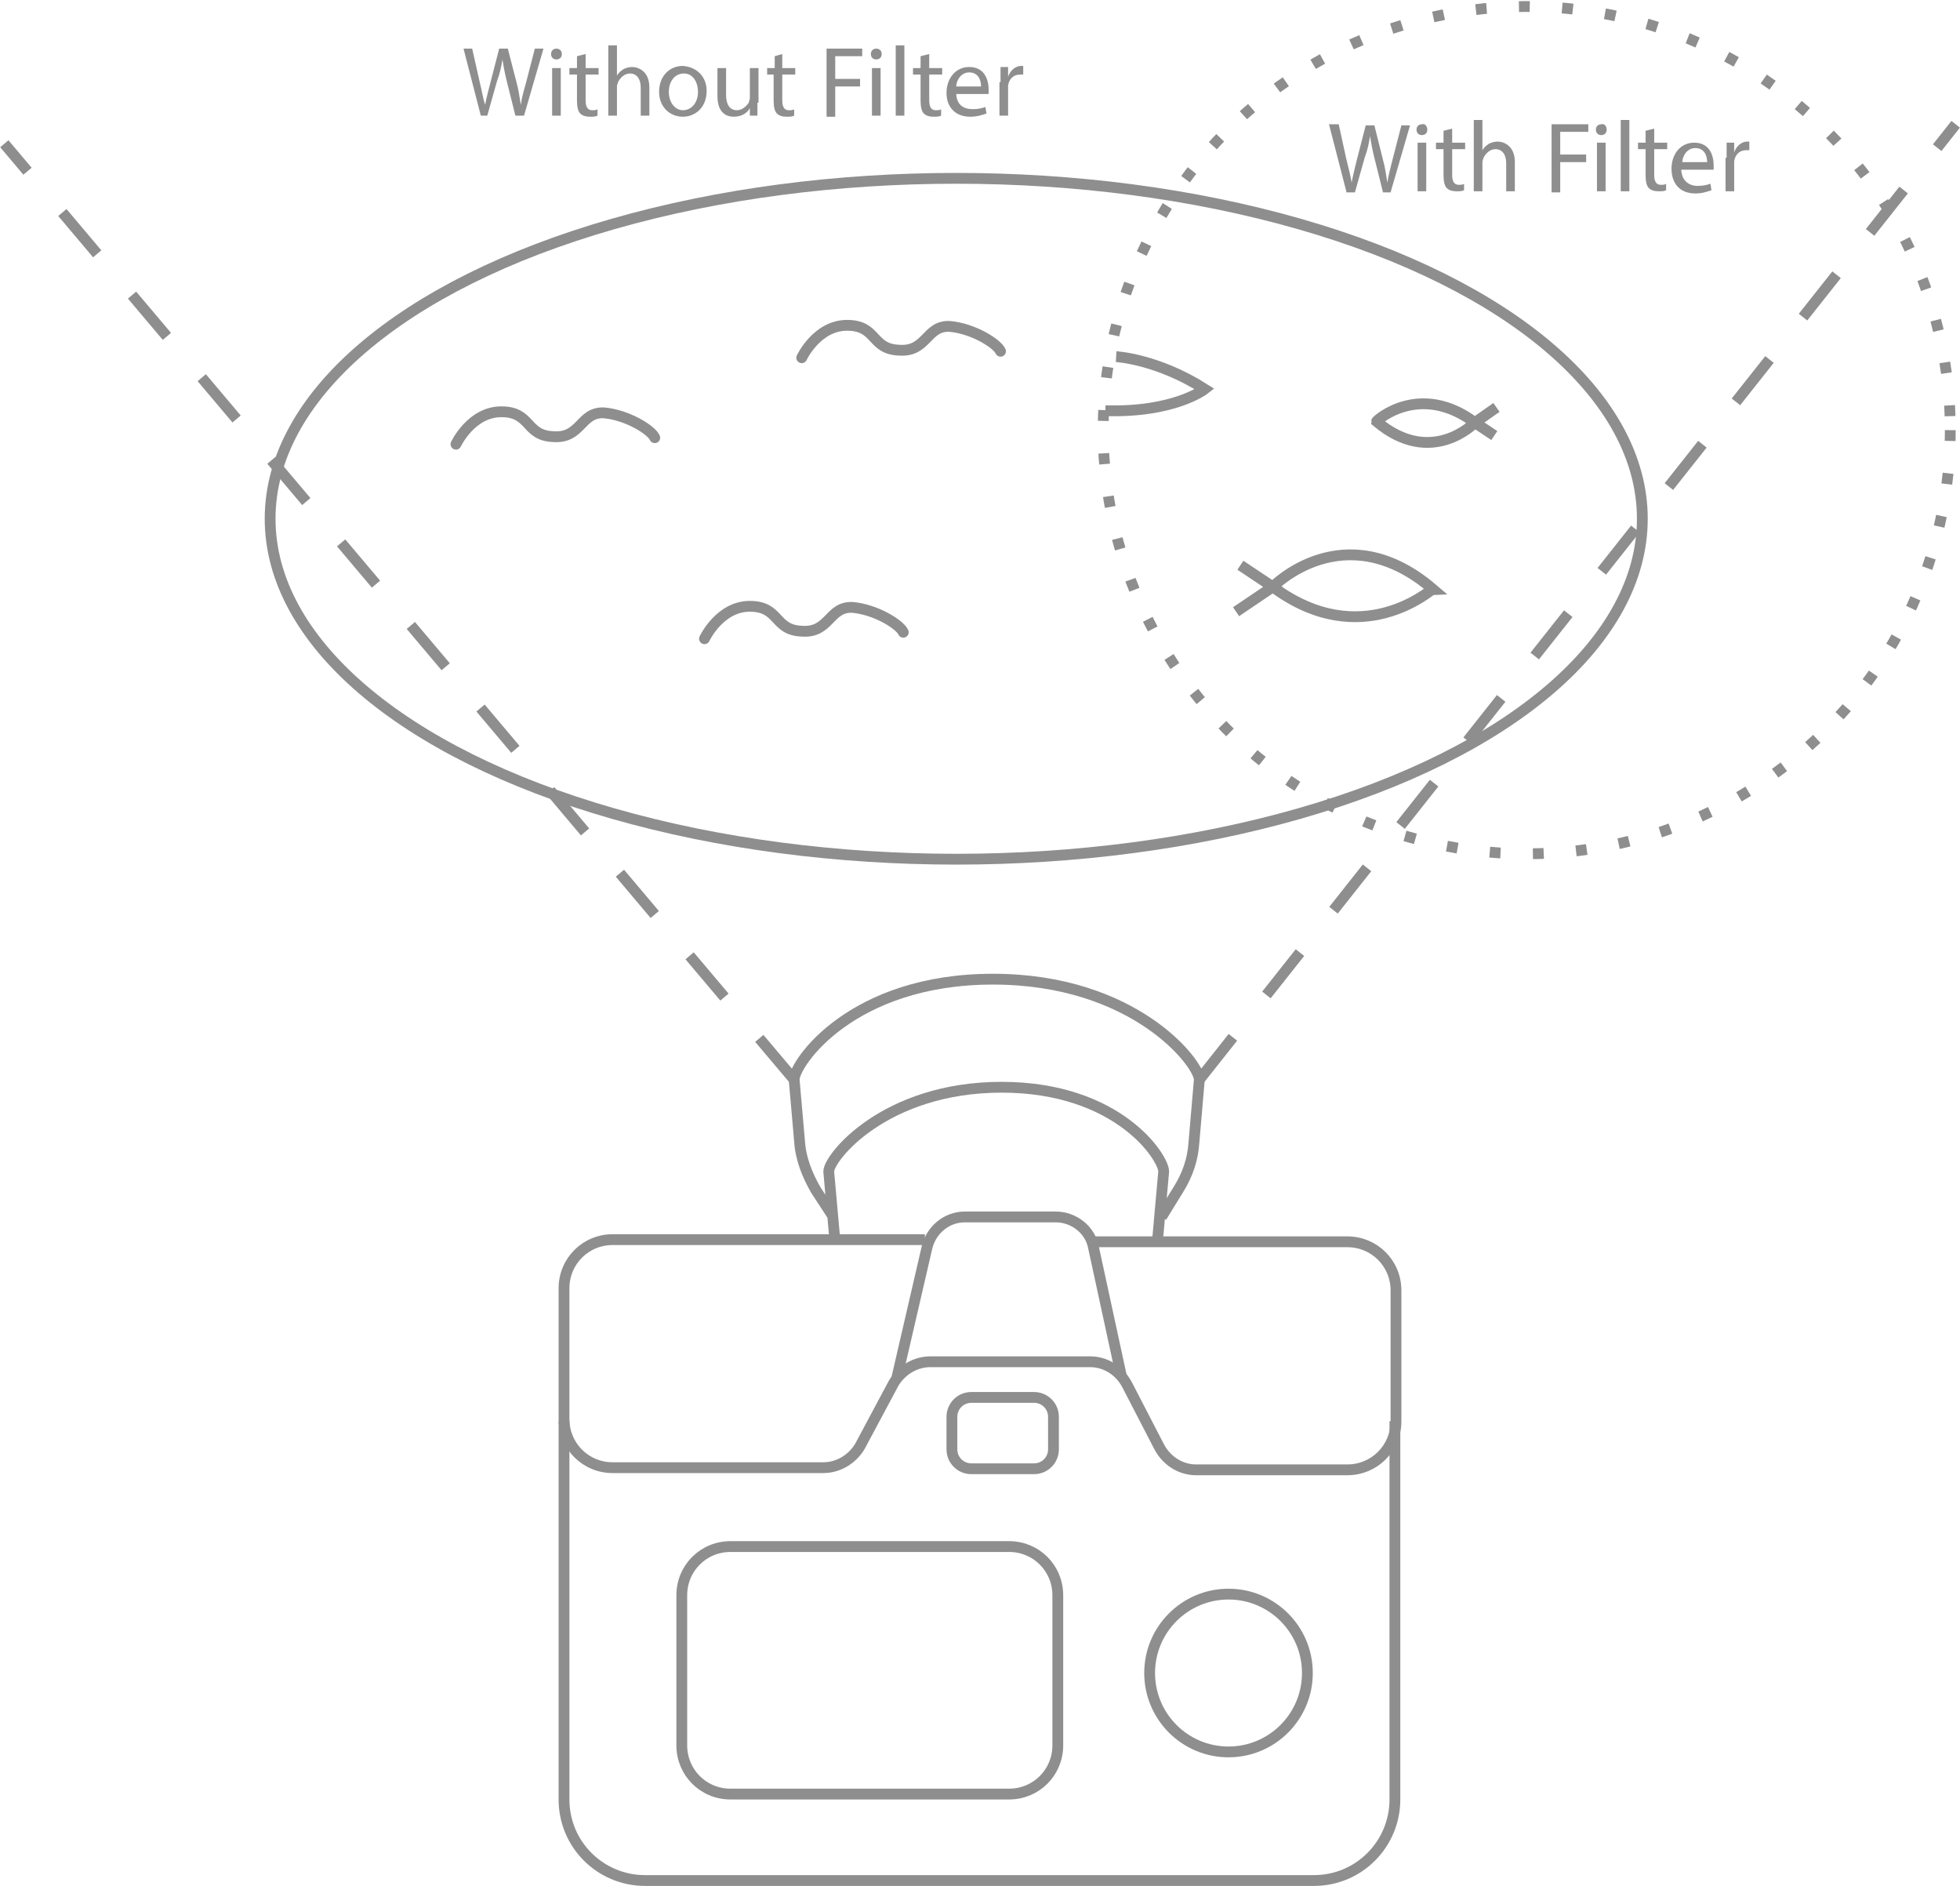 <svg xmlns="http://www.w3.org/2000/svg" width="181.4" height="174.5" viewBox="0 0 181.4 174.5"><style type="text/css">.st0{fill:none;stroke:#8E8E8E;stroke-miterlimit:10;} .st1{fill:none;stroke:#8E8E8E;stroke-miterlimit:10;stroke-dasharray:1,3;} .st2{fill:none;stroke:#8E8E8E;stroke-linecap:round;stroke-linejoin:round;stroke-miterlimit:10;} .st3{fill:#8E8E8E;} .st4{fill:none;stroke:#8E8E8E;stroke-miterlimit:10;stroke-dasharray:5;}</style><path class="st0" d="M101.2 114.9h23.5c2.5 0 4.5 2 4.5 4.5v12.1c0 2.5-2 4.5-4.5 4.5h-14c-1.4 0-2.7-.8-3.4-2.1l-3-5.8c-.7-1.3-2-2.1-3.4-2.1H86.1c-1.4 0-2.7.8-3.4 2l-3.1 5.8c-.7 1.2-2 2-3.4 2H56.7c-2.5 0-4.5-2-4.5-4.5v-12.1c0-2.5 2-4.5 4.5-4.5h28.9"/><path class="st0" d="M93.4 166H67.6c-2.5 0-4.5-2-4.5-4.5v-13.9c0-2.5 2-4.5 4.5-4.5h25.8c2.5 0 4.5 2 4.5 4.5v13.9c0 2.5-2 4.5-4.5 4.5zM95.7 135.9h-5.8c-1 0-1.8-.8-1.8-1.8v-3c0-1 .8-1.8 1.8-1.8h5.8c1 0 1.8.8 1.8 1.8v3c0 1-.8 1.8-1.8 1.8zM52.2 131.5v35c0 4.2 3.4 7.5 7.5 7.5h61.9c4.2 0 7.5-3.4 7.5-7.5v-35"/><circle class="st0" cx="113.7" cy="154.8" r="7.3"/><path class="st0" d="M83 127.5l2.8-12.1c.4-1.6 1.8-2.8 3.5-2.8h8.4c1.7 0 3.2 1.2 3.5 2.8l2.6 12M77.3 115.1l-.6-6.7c0-1.3 5.2-7.8 16-7.8s15 6.5 15 7.8l-.6 6.7M107.5 112.6l1.6-2.6c.8-1.3 1.3-2.7 1.4-4.3l.5-5.8c0-1.5-6-9.3-19.1-9.3s-18.4 7.8-18.4 9.3l.5 5.7c.1 1.6.7 3.1 1.5 4.5l1.5 2.3"/><ellipse class="st0" cx="88.5" cy="48" rx="63.5" ry="31.5"/><circle class="st1" cx="141.3" cy="39.8" r="39.2"/><path class="st2" d="M42.2 41.1s1.4-3 4.2-3c2.8 0 2.2 2.2 4.8 2.3 2.6.2 2.5-2.3 4.7-2.2 2.2.2 4.4 1.6 4.7 2.3M74.2 33.1s1.4-3 4.2-3c2.8 0 2.2 2.2 4.8 2.3 2.6.2 2.5-2.3 4.7-2.2 2.2.2 4.4 1.6 4.7 2.3M65.2 59.1s1.4-3 4.2-3c2.8 0 2.2 2.2 4.8 2.3 2.6.2 2.5-2.3 4.7-2.2 2.2.2 4.4 1.6 4.7 2.3"/><path class="st3" d="M44.5 10.7l-1.6-6.2h.8l.7 3.1c.2.8.3 1.5.5 2.1.1-.6.3-1.3.5-2.1l.8-3.1h.8l.8 3.1c.2.7.3 1.5.4 2.1.1-.7.3-1.4.5-2.1l.8-3.1h.8l-1.8 6.2h-.8l-.8-3.2c-.2-.8-.3-1.4-.4-2-.1.6-.2 1.2-.5 2l-.9 3.2h-.6zM52 5c0 .3-.2.5-.5.5S51 5.3 51 5s.2-.5.5-.5.5.2.5.5zm-.9 5.7V6.3h.8v4.4h-.8zM54.2 5v1.3h1.2v.6h-1.2v2.4c0 .6.2.9.6.9.2 0 .4 0 .5-.1v.6c-.2.1-.4.1-.7.1-.4 0-.7-.1-.9-.3-.2-.2-.3-.6-.3-1.2V6.9h-.7v-.6h.7V5.2l.8-.2zM56.3 4.2h.8V7c.1-.2.3-.4.6-.6.2-.1.5-.2.8-.2.6 0 1.6.4 1.6 1.9v2.6h-.8V8.1c0-.7-.3-1.3-1-1.3-.5 0-.9.4-1.1.8 0 .1-.1.2-.1.4v2.7h-.8V4.2zM65.4 8.4c0 1.6-1.1 2.4-2.2 2.4-1.2 0-2.2-.9-2.2-2.3 0-1.5 1-2.4 2.2-2.4 1.3.1 2.2 1 2.2 2.3zm-3.5.1c0 1 .6 1.7 1.3 1.7.8 0 1.4-.7 1.4-1.7 0-.8-.4-1.7-1.3-1.7s-1.4.8-1.4 1.7zM70.1 9.5v1.2h-.7V10c-.2.4-.7.8-1.5.8-.7 0-1.5-.4-1.5-1.9V6.3h.8v2.5c0 .8.3 1.4 1 1.4.5 0 .9-.4 1.1-.7 0-.1.1-.3.1-.4V6.3h.8v3.2zM72.4 5v1.3h1.2v.6h-1.2v2.4c0 .6.2.9.6.9.2 0 .4 0 .5-.1v.6c-.2.1-.4.1-.7.1-.4 0-.7-.1-.9-.3-.2-.2-.3-.6-.3-1.2V6.9H71v-.6h.7V5.2l.7-.2zM76.5 4.5h3.3v.7h-2.5v2.1h2.3V8h-2.3v2.8h-.8V4.5zM81.6 5c0 .3-.2.5-.5.5s-.5-.2-.5-.5.2-.5.5-.5.5.2.5.5zm-.9 5.7V6.3h.8v4.4h-.8zM82.9 4.2h.8v6.5h-.8V4.2zM86 5v1.3h1.2v.6H86v2.4c0 .6.2.9.6.9.2 0 .4 0 .5-.1v.6c-.2.1-.4.1-.7.1-.4 0-.7-.1-.9-.3-.2-.2-.3-.6-.3-1.2V6.9h-.7v-.6h.7V5.2L86 5zM88.5 8.6c0 1.1.7 1.5 1.5 1.5.6 0 .9-.1 1.2-.2l.1.6c-.3.1-.8.3-1.5.3-1.4 0-2.2-.9-2.2-2.2s.8-2.4 2.1-2.4c1.5 0 1.8 1.3 1.8 2.1v.4h-3zm2.3-.6c0-.5-.2-1.3-1.1-1.3-.8 0-1.2.8-1.2 1.3h2.3zM92.6 7.6V6.2h.7v.9c.2-.6.7-1 1.2-1h.2v.8h-.3c-.6 0-1 .4-1.1 1v2.8h-.8V7.6zM124.6 17.7l-1.6-6.2h.9l.7 3.2c.2.8.4 1.6.5 2.2.1-.6.3-1.4.5-2.2l.8-3.1h.8l.8 3.2c.2.7.3 1.5.4 2.1.1-.7.3-1.4.5-2.2l.8-3.1h.8l-1.8 6.2h-.7l-.8-3.2c-.2-.8-.3-1.4-.4-2-.1.6-.2 1.2-.5 2l-.9 3.2h-.8zM132.1 12c0 .3-.2.5-.5.5s-.5-.2-.5-.5.2-.5.5-.5c.3-.1.5.2.5.5zm-.9 5.7v-4.5h.8v4.5h-.8zM134.4 11.9v1.3h1.2v.6h-1.2v2.4c0 .6.2.9.6.9.2 0 .4 0 .5-.1v.6c-.2.1-.4.1-.7.1-.4 0-.7-.1-.9-.3-.2-.2-.3-.6-.3-1.2v-2.4h-.7v-.6h.7v-1.1l.8-.2zM136.4 11.1h.8v2.8c.1-.2.3-.4.6-.6.2-.1.5-.2.8-.2.6 0 1.6.4 1.6 1.9v2.7h-.8v-2.6c0-.7-.3-1.3-1-1.3-.5 0-.9.4-1.1.8 0 .1-.1.2-.1.4v2.7h-.8v-6.6zM143.6 11.5h3.4v.7h-2.6v2.1h2.4v.7h-2.4v2.8h-.8v-6.3zM148.7 12c0 .3-.2.5-.5.5s-.5-.2-.5-.5.2-.5.5-.5c.3-.1.5.2.5.5zm-.9 5.7v-4.5h.8v4.5h-.8zM150 11.1h.8v6.6h-.8v-6.6zM153.1 11.9v1.3h1.2v.6h-1.2v2.4c0 .6.2.9.6.9.2 0 .4 0 .5-.1v.6c-.2.1-.4.1-.7.1-.4 0-.7-.1-.9-.3-.2-.2-.3-.6-.3-1.2v-2.4h-.7v-.6h.7v-1.1l.8-.2zM155.6 15.6c0 1.1.7 1.6 1.5 1.6.6 0 .9-.1 1.2-.2l.1.6c-.3.1-.8.3-1.5.3-1.4 0-2.2-.9-2.2-2.3 0-1.3.8-2.4 2.1-2.4 1.5 0 1.8 1.3 1.8 2.1v.4h-3zm2.4-.6c0-.5-.2-1.3-1.1-1.3-.8 0-1.2.8-1.2 1.3h2.3zM159.8 14.6v-1.4h.7v.9c.2-.6.7-1 1.2-1h.2v.8h-.3c-.6 0-1 .4-1.1 1v2.8h-.8v-3.1z"/><path class="st0" d="M117.8 54.3s6.6-6.8 14.8.2c-.1 0-6.6 5.9-14.8-.2zM114.8 52.3l3 2-3.4 2.3"/><path class="st0" d="M136.5 39.1s-4 4.2-9.1-.1c0-.1 4-3.7 9.1.1zM138.3 40.3l-1.8-1.2 2-1.4M103.3 33s3.8.2 8.2 3c0 0-2.8 2.2-9.2 2"/><path class="st4" d="M73.5 99.9L.4 13.3M111 99.9l70-88.4"/></svg>